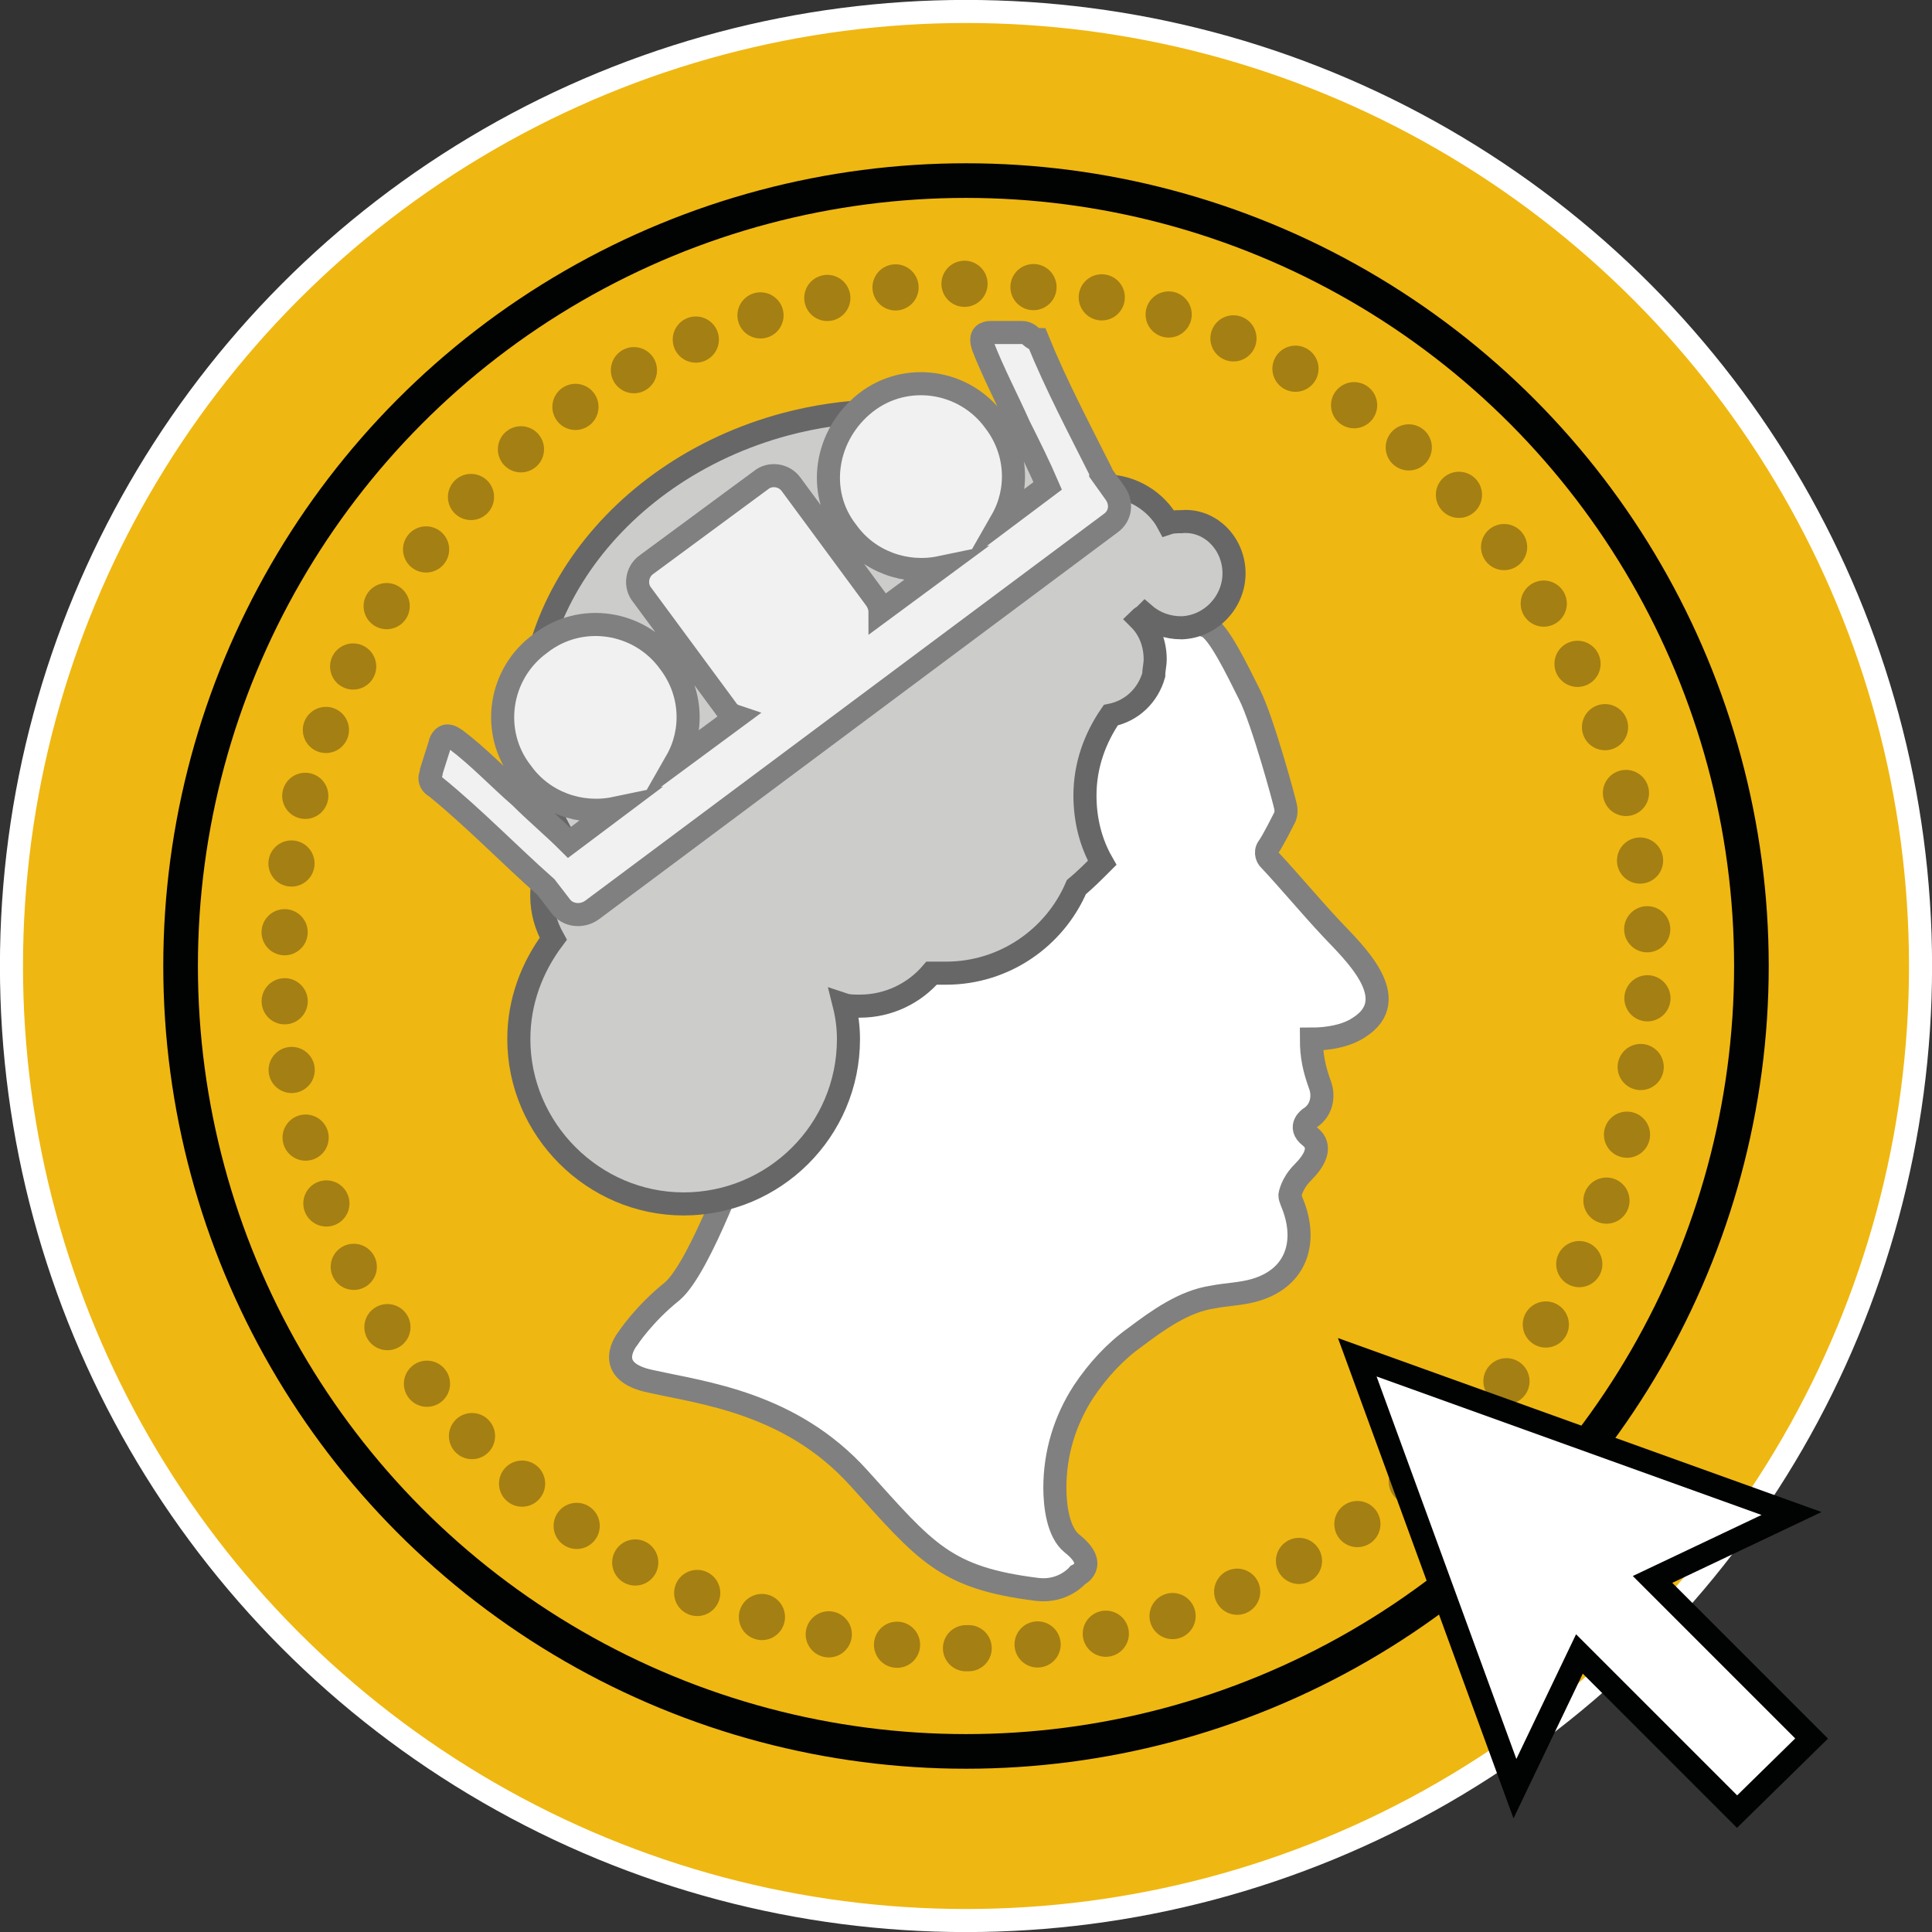 <?xml version="1.0" encoding="utf-8"?>
<!-- Generator: Adobe Illustrator 18.0.0, SVG Export Plug-In . SVG Version: 6.00 Build 0)  -->
<!DOCTYPE svg PUBLIC "-//W3C//DTD SVG 1.1//EN" "http://www.w3.org/Graphics/SVG/1.1/DTD/svg11.dtd">
<svg version="1.1" id="Layer_1" xmlns="http://www.w3.org/2000/svg" xmlns:xlink="http://www.w3.org/1999/xlink" x="0px" y="0px"
	 viewBox="0 0 134.8 134.8" enable-background="new 0 0 134.8 134.8" xml:space="preserve">
<rect x="0" y="0" width="134.8" height="134.8" fill="#333333" stroke="none"/>
<g>
	<circle fill="#EFB711" stroke="#FFFFFF" stroke-width="1.61" stroke-miterlimit="10" cx="67.4" cy="67.4" r="66.6"/>
	<path fill="#FFFFFF" stroke="#808081" stroke-width="1.61" stroke-miterlimit="10" d="M51.9,79.9c0,0-3,8.5-5,10.2
		c-2,1.6-3.1,3.3-3.1,3.3s-1.9,2.3,1.7,3c3.6,0.8,9.7,1.5,14.4,6.7c4.7,5.2,6,7,12.5,7.8c1.8,0.2,2.8-1,2.8-1s1.5-0.7-0.4-2.2
		c-1-0.8-1.2-2.7-1.2-3.9c0-2.4,0.7-4.7,2-6.7c1-1.5,2.2-2.8,3.6-3.8c1.6-1.2,3.4-2.5,5.4-2.8c1-0.2,2-0.2,3-0.5
		c2.7-0.8,3.6-3.1,2.7-5.7C90.2,84,90,83.6,90,83.4c0,0,0.1-0.8,0.9-1.6c0.8-0.8,1.4-1.8,0.5-2.5c-0.9-0.7,0-1.3,0-1.3
		c0.8-0.5,1-1.5,0.7-2.3c-0.4-1.1-0.6-2-0.6-3.2c1.1,0,2.4-0.2,3.3-0.8c3.2-2-0.4-5.3-1.9-6.9c-1.5-1.6-2.9-3.3-4.4-4.9
		c0,0-0.3-0.4,0-0.8c0.3-0.4,1.1-2,1.1-2s0.2-0.3,0.1-0.8c-0.1-0.5-1.6-6-2.5-7.8c-0.9-1.8-2.2-4.5-3-4.8c0,0-2.6-2.7-11.7-0.4
		S51.9,79.9,51.9,79.9z"/>
	<path fill="#CCCCCB" stroke="#676767" stroke-width="1.61" stroke-miterlimit="10" d="M86.1,40c0,2-1.6,3.7-3.6,3.8
		c0,0-0.1,0-0.1,0c-0.9,0-1.8-0.3-2.5-0.9c-0.1,0.1-0.3,0.2-0.4,0.3c0.7,0.7,1.1,1.7,1.1,2.8c0,0.4-0.1,0.7-0.1,1.1
		c-0.4,1.4-1.5,2.5-3,2.8c-1.1,1.6-1.8,3.5-1.8,5.6c0,1.7,0.4,3.3,1.2,4.7c-0.6,0.6-1.2,1.2-1.8,1.7c-1.5,3.5-5,6-9.1,6
		c-0.3,0-0.7,0-1,0c-1.2,1.4-3,2.3-5,2.3c-0.4,0-0.8,0-1.1-0.1c0.2,0.8,0.3,1.6,0.3,2.4c0,6.4-5.2,11.5-11.5,11.5
		s-11.5-5.2-11.5-11.5c0-2.6,0.9-5,2.4-7c-0.5-0.9-0.8-1.9-0.8-3c0-1.5,0.6-3,1.5-4.1c-0.7-1.2-1.3-2.6-1.7-4
		c-2.8-10.4,4.9-21.5,17.2-24.8c8.3-2.2,16.6-0.4,22,4.3c0.1,0,0.2,0,0.3,0c1.9,0,3.6,1.1,4.4,2.6c0.3-0.1,0.6-0.1,0.9-0.1
		C84.4,36.2,86.1,37.9,86.1,40z"/>
	<circle fill="none" stroke="#010202" stroke-width="2.416" stroke-miterlimit="10" cx="67.4" cy="67.4" r="54.8"/>
	<g>
		
			<path fill="none" stroke="#A47F13" stroke-width="3.221" stroke-linecap="round" stroke-linejoin="round" stroke-dasharray="0,4.82" d="
			M67.4,115c-26.2,0-47.6-21.3-47.6-47.6c0-26.2,21.3-47.6,47.6-47.6S115,41.2,115,67.4C115,93.6,93.6,115,67.4,115z"/>
	</g>
	<polygon fill="#FFFFFF" stroke="#010202" stroke-width="1.61" stroke-miterlimit="10" points="125,105.6 94.7,94.7 105.7,124.8 
		110.2,115.4 121.2,126.4 126.4,121.3 115.3,110.2 	"/>
	<path fill="#F1F1F1" stroke="#808081" stroke-width="1.61" stroke-miterlimit="10" d="M71.7,23.3c-0.2-0.1-0.3-0.1-0.5-0.1
		c-0.7,0-1.3,0-2,0c-0.2,0-0.3,0-0.5,0.1c-0.3,0.2-0.2,0.6-0.1,0.9c0.7,1.8,1.7,3.7,2.5,5.5c0.7,1.4,1.4,2.8,2,4.2l-3.2,2.4
		c1.2-2.1,1.1-4.8-0.5-6.9c-2.1-2.9-6.2-3.5-9-1.3s-3.5,6.2-1.3,9c1.5,2.1,4.1,3,6.5,2.5l-4.2,3.1c0-0.3-0.1-0.6-0.3-0.9l-5.9-8
		c-0.5-0.7-1.5-0.8-2.1-0.3l-8,5.9c-0.7,0.5-0.8,1.5-0.3,2.1l5.9,8c0.2,0.3,0.4,0.4,0.7,0.5l-4.2,3.1c1.2-2.1,1.1-4.8-0.5-6.9
		c-2.1-2.9-6.2-3.5-9-1.3c-2.9,2.1-3.5,6.2-1.3,9c1.5,2.1,4.1,3,6.5,2.5l-3.2,2.4c-1.1-1.1-2.3-2.1-3.4-3.2c-1.5-1.3-2.9-2.8-4.5-4
		c-0.3-0.2-0.6-0.4-0.9-0.1c-0.1,0.1-0.2,0.3-0.2,0.4c-0.2,0.6-0.4,1.3-0.6,1.9c0,0.2-0.1,0.3-0.1,0.5c0,0.3,0.2,0.5,0.4,0.6
		c2.7,2.2,5.1,4.7,7.7,7l1,1.3c0.5,0.7,1.5,0.8,2.2,0.3l36.2-27c0.7-0.5,0.8-1.4,0.3-2.1l-1-1.4c0,0,0-0.1,0-0.1
		c-1.5-3-3.1-6-4.4-9.2C72.1,23.7,71.9,23.4,71.7,23.3z"/>
</g>
</svg>
